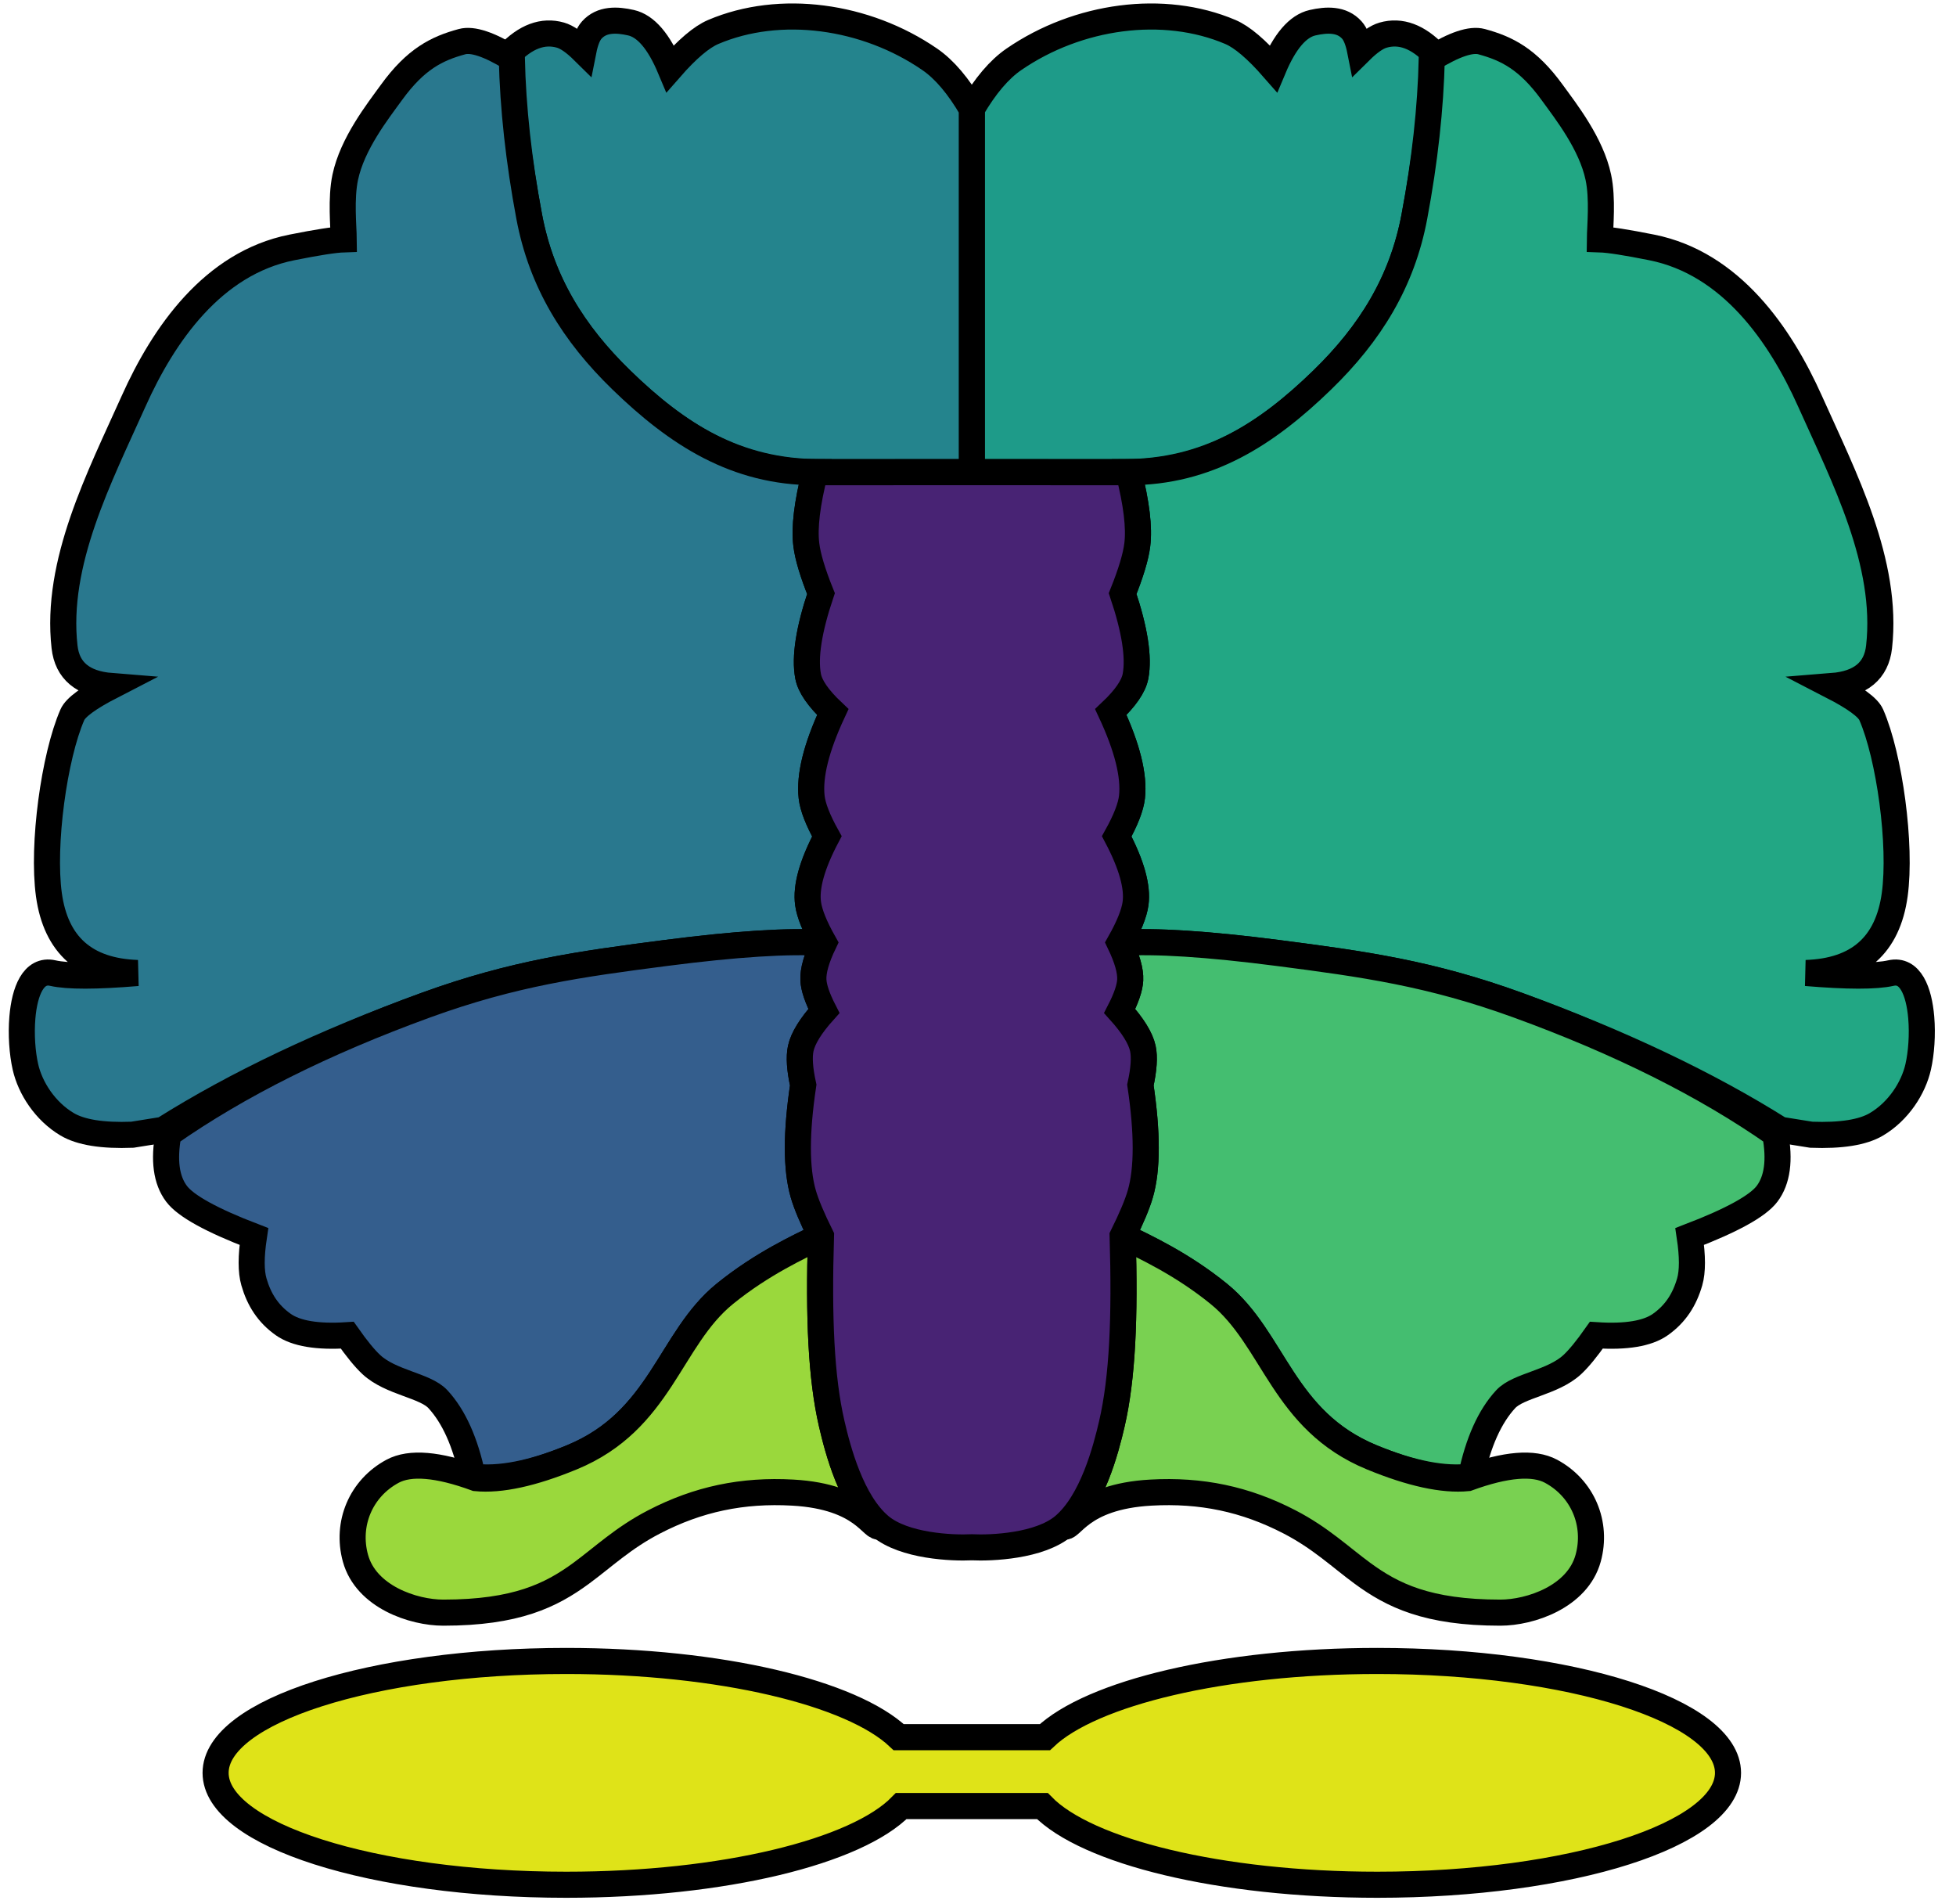 <?xml version="1.0" encoding="utf-8" ?>
<svg baseProfile="full" font-family="Helvetica" font-size="9" height="73" stroke="black" stroke-width="1" version="1.1" width="75" xmlns="http://www.w3.org/2000/svg" xmlns:ev="http://www.w3.org/2001/xml-events" xmlns:xlink="http://www.w3.org/1999/xlink">
  <defs/>
  <g>
    <path d="M 37.262, 4.174 Q 38.031, 2.855 38.875, 2.275 C 41.334, 0.584 44.618, 0.137 47.175, 1.225 Q 47.852, 1.513 48.825, 2.625 Q 49.481, 1.061 50.331, 0.870 C 50.870, 0.748 51.449, 0.721 51.835, 1.152 Q 52.043, 1.383 52.156, 1.956 Q 52.666, 1.452 53.033, 1.347 Q 54.043, 1.058 55.025, 2.087 Q 54.833, 5.100 54.233, 8.300 C 53.764, 10.804 52.538, 12.781 50.700, 14.567 C 48.547, 16.657 46.300, 18.100 43.100, 18.100 Q 41.100, 18.100 37.262, 18.100 Z" fill="rgb(30, 155, 137)"/>
  </g>
  <g>
    <path d="M 37.262, 4.174 Q 36.494, 2.855 35.650, 2.275 C 33.191, 0.584 29.907, 0.137 27.350, 1.225 Q 26.673, 1.513 25.700, 2.625 Q 25.044, 1.061 24.194, 0.870 C 23.655, 0.748 23.076, 0.721 22.690, 1.152 Q 22.482, 1.383 22.369, 1.956 Q 21.859, 1.452 21.492, 1.347 Q 20.482, 1.058 19.500, 2.087 Q 19.691, 5.100 20.291, 8.300 C 20.761, 10.804 21.986, 12.781 23.825, 14.567 C 25.977, 16.657 28.225, 18.100 31.425, 18.100 Q 33.425, 18.100 37.262, 18.100 Z" fill="rgb(36, 132, 141)"/>
  </g>
  <g>
    <path d="M 43.273, 18.102 C 46.300, 18.100 48.547, 16.657 50.700, 14.567 C 52.538, 12.781 53.764, 10.804 54.233, 8.300 Q 54.833, 5.100 54.900, 2.233 Q 56.204, 1.433 56.810, 1.597 C 57.773, 1.858 58.585, 2.260 59.515, 3.543 C 60.050, 4.280 61.013, 5.504 61.286, 6.795 C 61.461, 7.618 61.350, 8.687 61.345, 9.176 Q 61.873, 9.193 63.337, 9.486 C 66.368, 10.092 68.258, 12.828 69.400, 15.375 C 70.709, 18.296 72.413, 21.572 72.050, 24.800 Q 71.896, 26.169 70.250, 26.300 Q 71.565, 26.978 71.750, 27.400 C 72.450, 29.000 72.913, 32.394 72.650, 34.300 Q 72.250, 37.200 69.250, 37.300 C 70.832, 37.432 71.919, 37.435 72.503, 37.303 C 73.244, 37.136 73.583, 38.001 73.667, 39.007 C 73.722, 39.660 73.670, 40.372 73.550, 40.900 C 73.366, 41.711 72.795, 42.599 71.950, 43.100 Q 71.167, 43.565 69.450, 43.500 L 68.266, 43.310 Q 64.067, 40.667 58.200, 38.533 C 54.832, 37.309 52.285, 36.958 49.000, 36.533 Q 44.949, 36.010 42.932, 36.147 Q 43.460, 35.212 43.540, 34.641 Q 43.674, 33.682 42.819, 32.061 Q 43.341, 31.122 43.404, 30.554 Q 43.540, 29.327 42.592, 27.295 Q 43.431, 26.504 43.540, 25.921 Q 43.744, 24.831 43.046, 22.755 Q 43.524, 21.566 43.608, 20.880 Q 43.730, 19.895 43.273, 18.102 Z" fill="rgb(34, 167, 132)"/>
  </g>
  <g>
    <path d="M 31.252, 18.102 C 28.225, 18.100 25.977, 16.657 23.825, 14.567 C 21.986, 12.781 20.761, 10.804 20.291, 8.300 Q 19.691, 5.100 19.625, 2.233 Q 18.321, 1.433 17.715, 1.597 C 16.752, 1.858 15.940, 2.260 15.010, 3.543 C 14.475, 4.280 13.512, 5.504 13.238, 6.795 C 13.064, 7.618 13.175, 8.687 13.180, 9.176 Q 12.652, 9.193 11.188, 9.486 C 8.156, 10.092 6.267, 12.828 5.125, 15.375 C 3.815, 18.296 2.111, 21.572 2.475, 24.800 Q 2.629, 26.169 4.275, 26.300 Q 2.959, 26.978 2.775, 27.400 C 2.075, 29.000 1.612, 32.394 1.875, 34.300 Q 2.275, 37.200 5.275, 37.300 C 3.692, 37.432 2.606, 37.435 2.022, 37.303 C 1.281, 37.136 0.942, 38.001 0.858, 39.007 C 0.803, 39.660 0.855, 40.372 0.975, 40.900 C 1.159, 41.711 1.730, 42.599 2.575, 43.100 Q 3.358, 43.565 5.075, 43.500 L 6.259, 43.310 Q 10.458, 40.667 16.325, 38.533 C 19.693, 37.309 22.240, 36.958 25.525, 36.533 Q 29.576, 36.010 31.592, 36.147 Q 31.064, 35.212 30.985, 34.641 Q 30.851, 33.682 31.706, 32.061 Q 31.184, 31.122 31.121, 30.554 Q 30.985, 29.327 31.933, 27.295 Q 31.094, 26.504 30.985, 25.921 Q 30.780, 24.831 31.479, 22.755 Q 31.001, 21.566 30.917, 20.880 Q 30.795, 19.895 31.252, 18.102 Z" fill="rgb(41, 120, 142)"/>
  </g>
  <g>
    <path d="M 42.932, 36.147 Q 44.949, 36.010 49.000, 36.533 C 52.285, 36.958 54.832, 37.309 58.200, 38.533 Q 64.067, 40.667 68.067, 43.467 Q 68.348, 44.979 67.755, 45.765 Q 67.224, 46.467 64.789, 47.401 Q 64.960, 48.545 64.789, 49.139 C 64.592, 49.822 64.246, 50.365 63.664, 50.776 Q 62.925, 51.297 61.210, 51.185 Q 60.664, 51.961 60.289, 52.310 C 59.539, 53.008 58.225, 53.106 57.733, 53.639 Q 56.817, 54.631 56.403, 56.605 Q 54.867, 56.800 52.600, 55.867 C 49.175, 54.457 48.867, 51.333 46.733, 49.600 C 45.314, 48.447 43.879, 47.790 43.046, 47.383 Q 43.555, 46.357 43.726, 45.762 Q 44.136, 44.336 43.727, 41.595 Q 43.928, 40.681 43.821, 40.192 Q 43.692, 39.601 42.932, 38.757 Q 43.313, 38.016 43.336, 37.570 Q 43.363, 37.042 42.932, 36.147 Z" fill="rgb(68, 190, 112)"/>
  </g>
  <g>
    <path d="M 31.592, 36.147 Q 29.576, 36.010 25.525, 36.533 C 22.240, 36.958 19.693, 37.309 16.325, 38.533 Q 10.458, 40.667 6.458, 43.467 Q 6.177, 44.979 6.770, 45.765 Q 7.300, 46.467 9.736, 47.401 Q 9.564, 48.545 9.736, 49.139 C 9.932, 49.822 10.279, 50.365 10.861, 50.776 Q 11.600, 51.297 13.315, 51.185 Q 13.861, 51.961 14.236, 52.310 C 14.986, 53.008 16.299, 53.106 16.792, 53.639 Q 17.708, 54.631 18.122, 56.605 Q 19.658, 56.800 21.925, 55.867 C 25.349, 54.457 25.658, 51.333 27.791, 49.600 C 29.211, 48.447 30.646, 47.790 31.479, 47.383 Q 30.970, 46.357 30.799, 45.762 Q 30.388, 44.336 30.798, 41.595 Q 30.597, 40.681 30.704, 40.192 Q 30.833, 39.601 31.592, 38.757 Q 31.212, 38.016 31.189, 37.570 Q 31.162, 37.042 31.592, 36.147 Z" fill="rgb(52, 94, 141)"/>
  </g>
  <g>
    <path d="M 43.046, 47.383 C 43.879, 47.790 45.314, 48.447 46.733, 49.600 C 48.867, 51.333 49.175, 54.457 52.600, 55.867 Q 54.867, 56.800 56.273, 56.665 Q 58.468, 55.863 59.471, 56.400 C 60.685, 57.051 61.261, 58.411 60.895, 59.737 C 60.488, 61.212 58.679, 61.821 57.528, 61.821 C 54.726, 61.821 53.390, 61.154 52.246, 60.316 C 51.386, 59.685 50.634, 58.958 49.449, 58.344 C 47.752, 57.464 46.054, 57.112 44.131, 57.219 C 41.370, 57.372 41.063, 58.701 40.776, 58.505 C 41.881, 57.581 42.406, 55.566 42.634, 54.577 C 43.040, 52.819 43.140, 50.525 43.046, 47.383 Z" fill="rgb(121, 209, 81)"/>
  </g>
  <g>
    <path d="M 31.479, 47.383 C 30.646, 47.790 29.211, 48.447 27.791, 49.600 C 25.658, 51.333 25.349, 54.457 21.925, 55.867 Q 19.658, 56.800 18.251, 56.665 Q 16.057, 55.863 15.054, 56.400 C 13.840, 57.051 13.264, 58.411 13.630, 59.737 C 14.037, 61.212 15.845, 61.821 16.997, 61.821 C 19.799, 61.821 21.135, 61.154 22.279, 60.316 C 23.139, 59.685 23.891, 58.958 25.076, 58.344 C 26.773, 57.464 28.471, 57.112 30.394, 57.219 C 33.155, 57.372 33.462, 58.701 33.749, 58.505 C 32.644, 57.581 32.119, 55.566 31.891, 54.577 C 31.485, 52.819 31.385, 50.525 31.479, 47.383 Z" fill="rgb(154, 216, 60)"/>
  </g>
  <g>
    <path d="M 37.262, 18.100 Q 41.100, 18.100 43.273, 18.102 Q 43.730, 19.895 43.608, 20.880 Q 43.524, 21.566 43.046, 22.755 Q 43.744, 24.831 43.540, 25.921 Q 43.431, 26.504 42.592, 27.295 Q 43.540, 29.327 43.404, 30.554 Q 43.341, 31.122 42.819, 32.061 Q 43.674, 33.682 43.540, 34.641 Q 43.460, 35.212 42.932, 36.147 Q 43.363, 37.042 43.336, 37.570 Q 43.313, 38.016 42.932, 38.757 Q 43.692, 39.601 43.821, 40.192 Q 43.928, 40.681 43.727, 41.595 Q 44.136, 44.336 43.726, 45.762 Q 43.555, 46.357 43.046, 47.383 C 43.140, 50.525 43.040, 52.819 42.634, 54.577 C 42.406, 55.566 41.881, 57.581 40.776, 58.505 C 39.854, 59.275 38.013, 59.352 37.262, 59.315 C 36.512, 59.352 34.671, 59.275 33.749, 58.505 C 32.644, 57.581 32.119, 55.566 31.891, 54.577 C 31.485, 52.819 31.385, 50.525 31.479, 47.383 Q 30.970, 46.357 30.799, 45.762 Q 30.388, 44.336 30.798, 41.595 Q 30.597, 40.681 30.704, 40.192 Q 30.833, 39.601 31.592, 38.757 Q 31.212, 38.016 31.189, 37.570 Q 31.162, 37.042 31.592, 36.147 Q 31.064, 35.212 30.985, 34.641 Q 30.851, 33.682 31.706, 32.061 Q 31.184, 31.122 31.121, 30.554 Q 30.985, 29.327 31.933, 27.295 Q 31.094, 26.504 30.985, 25.921 Q 30.780, 24.831 31.479, 22.755 Q 31.001, 21.566 30.917, 20.880 Q 30.795, 19.895 31.252, 18.102 Q 33.425, 18.100 37.262, 18.100 Z" fill="rgb(72, 35, 116)"/>
  </g>
  <g>
    <path d="M 34.460, 66.595 C 32.669, 64.897 27.635, 63.673 21.713, 63.673 C 14.292, 63.673 8.267, 65.595 8.267, 67.963 C 8.267, 70.330 14.292, 72.252 21.713, 72.252 C 27.745, 72.252 32.855, 70.982 34.556, 69.235 L 39.969, 69.235 C 41.670, 70.982 46.780, 72.252 52.812, 72.252 C 60.233, 72.252 66.258, 70.330 66.258, 67.963 C 66.258, 65.595 60.233, 63.673 52.812, 63.673 C 46.890, 63.673 41.856, 64.897 40.065, 66.595 L 34.460, 66.595 Z" fill="rgb(223, 227, 24)"/>
  </g>
</svg>
